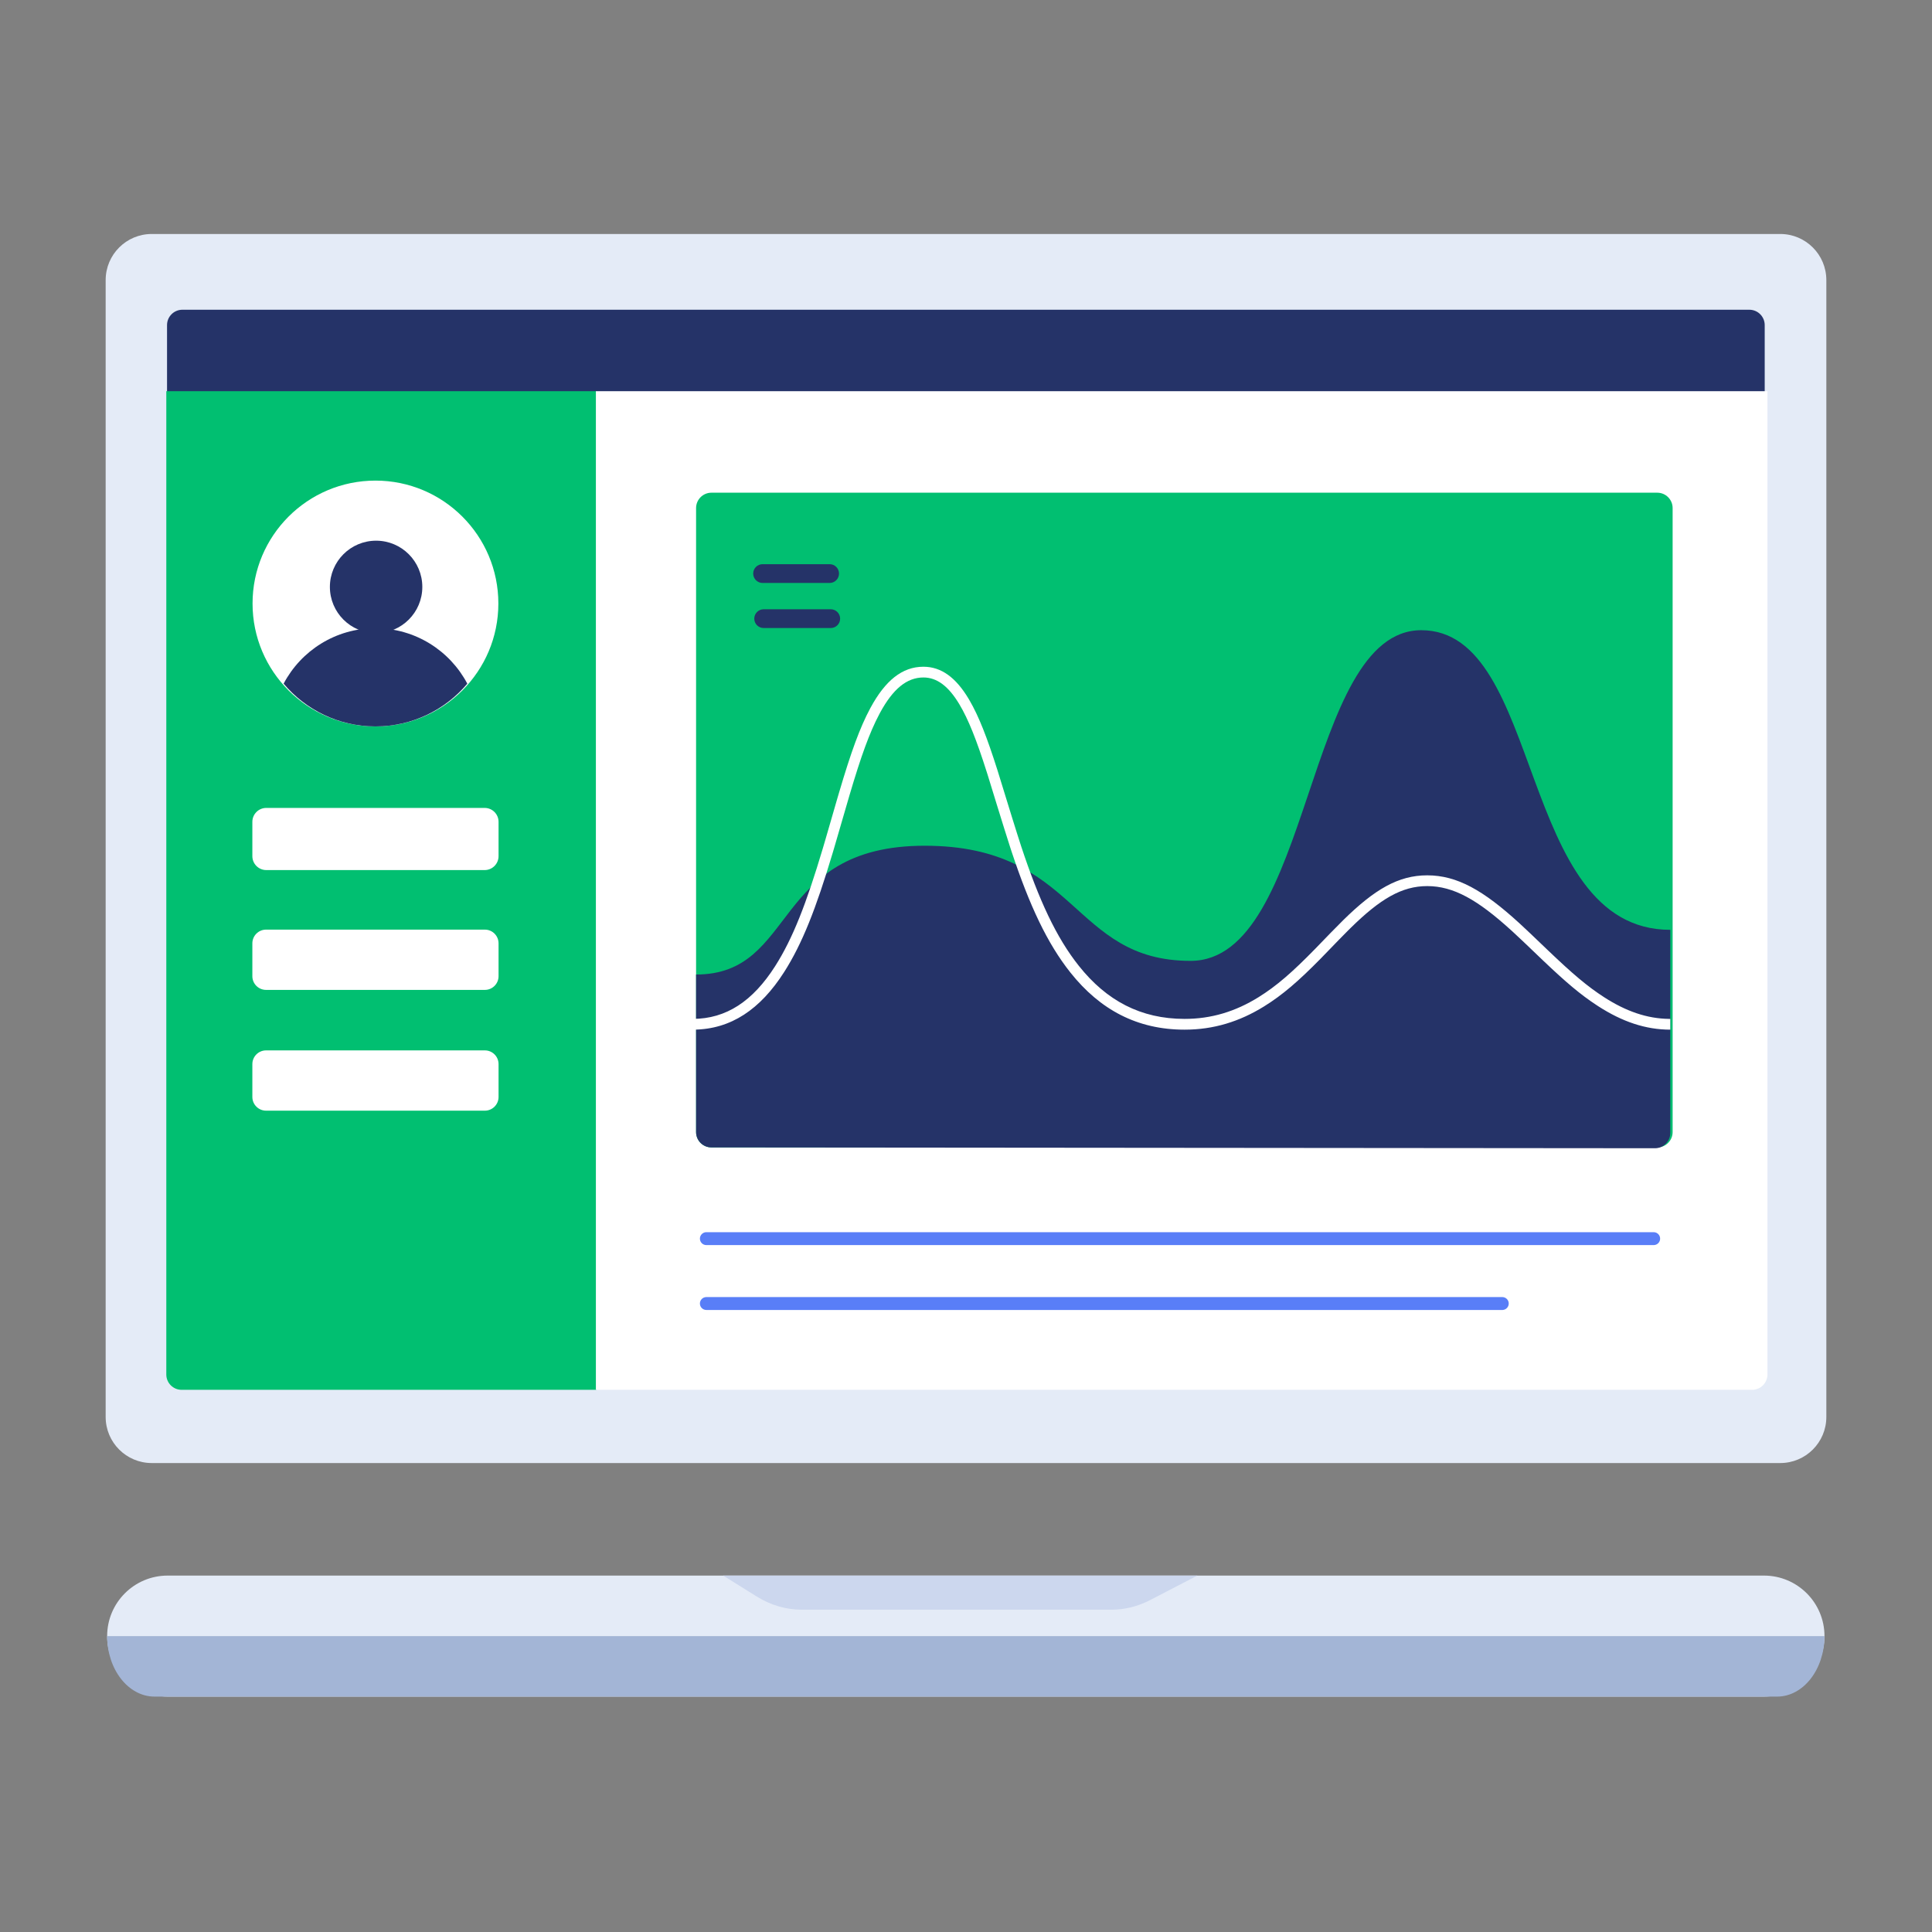 <svg width="100" height="100" viewBox="0 0 100 100" fill="none" xmlns="http://www.w3.org/2000/svg">
<rect x="0" y="0" width="100" height="100" fill="#808080" stroke="none"/>
<path fill-rule="evenodd" clip-rule="evenodd" d="M8.678 87.816C6.948 87.816 5.546 86.414 5.546 84.684C5.546 82.954 6.948 81.552 8.678 81.552H91.302C93.032 81.552 94.435 82.954 94.435 84.684C94.435 86.414 93.032 87.816 91.302 87.816H8.678Z" fill="#E4EBF7"/>
<path fill-rule="evenodd" clip-rule="evenodd" d="M8 87.816C6.645 87.816 5.546 86.414 5.546 84.684H94.434C94.434 86.414 93.336 87.816 91.981 87.816H8Z" fill="#A3B5D6"/>
<path fill-rule="evenodd" clip-rule="evenodd" d="M61.973 81.552L59.539 82.816C58.902 83.147 58.221 83.318 57.533 83.318H41.493C40.684 83.318 39.885 83.082 39.158 82.629L37.431 81.552H61.973Z" fill="#CCD7EE"/>
<path fill-rule="evenodd" clip-rule="evenodd" d="M92.146 75.727H7.854C6.537 75.727 5.469 74.659 5.469 73.342V14.497C5.469 13.179 6.537 12.111 7.854 12.111H92.146C93.463 12.111 94.531 13.179 94.531 14.497V73.342C94.531 74.659 93.463 75.727 92.146 75.727Z" fill="#E4EBF7"/>
<path fill-rule="evenodd" clip-rule="evenodd" d="M9.441 71.912C9.002 71.912 8.646 71.556 8.646 71.117V16.827C8.646 16.388 9.002 16.032 9.441 16.032H90.546C90.985 16.032 91.341 16.388 91.341 16.827V71.117C91.341 71.556 90.985 71.912 90.546 71.912H9.441Z" fill="#253368"/>
<path fill-rule="evenodd" clip-rule="evenodd" d="M30.874 71.937H9.402C8.963 71.937 8.608 71.582 8.608 71.144V20.249H30.874V71.937Z" fill="#01BF71"/>
<path fill-rule="evenodd" clip-rule="evenodd" d="M25.085 45.035H13.783C13.385 45.035 13.062 44.712 13.062 44.315V42.538C13.062 42.14 13.385 41.818 13.783 41.818H25.085C25.483 41.818 25.805 42.14 25.805 42.538V44.315C25.805 44.712 25.483 45.035 25.085 45.035Z" fill="white"/>
<path fill-rule="evenodd" clip-rule="evenodd" d="M25.096 51.237H13.772C13.38 51.237 13.062 50.919 13.062 50.528V48.827C13.062 48.435 13.38 48.117 13.772 48.117H25.096C25.488 48.117 25.805 48.435 25.805 48.827V50.528C25.805 50.919 25.488 51.237 25.096 51.237Z" fill="white"/>
<path fill-rule="evenodd" clip-rule="evenodd" d="M25.096 57.488H13.772C13.38 57.488 13.062 57.17 13.062 56.779V55.077C13.062 54.686 13.38 54.368 13.772 54.368H25.096C25.488 54.368 25.805 54.686 25.805 55.077V56.779C25.805 57.17 25.488 57.488 25.096 57.488Z" fill="white"/>
<path fill-rule="evenodd" clip-rule="evenodd" d="M25.795 31.238C25.795 34.751 22.947 37.599 19.434 37.599C15.92 37.599 13.072 34.751 13.072 31.238C13.072 27.724 15.92 24.876 19.434 24.876C22.947 24.876 25.795 27.724 25.795 31.238Z" fill="white"/>
<path fill-rule="evenodd" clip-rule="evenodd" d="M19.434 37.599C21.341 37.599 23.048 36.739 24.188 35.387C23.288 33.681 21.497 32.517 19.434 32.517C17.371 32.517 15.58 33.681 14.68 35.387C15.82 36.739 17.526 37.599 19.434 37.599Z" fill="#253368"/>
<path fill-rule="evenodd" clip-rule="evenodd" d="M21.859 30.379C21.859 31.7 20.788 32.771 19.467 32.771C18.146 32.771 17.075 31.7 17.075 30.379C17.075 29.057 18.146 27.986 19.467 27.986C20.788 27.986 21.859 29.057 21.859 30.379Z" fill="#253368"/>
<path fill-rule="evenodd" clip-rule="evenodd" d="M61.962 69.193H32.275C31.619 69.193 31.082 68.656 31.082 68V21.352C31.082 20.696 31.619 20.159 32.275 20.159H61.962C62.618 20.159 63.155 20.696 63.155 21.352V68C63.155 68.656 62.618 69.193 61.962 69.193Z" fill="#253368"/>
<path fill-rule="evenodd" clip-rule="evenodd" d="M30.843 71.937V20.249H91.483V71.142C91.483 71.581 91.127 71.937 90.688 71.937H30.843Z" fill="white"/>
<path fill-rule="evenodd" clip-rule="evenodd" d="M36.824 59.39C36.385 59.39 36.029 59.034 36.029 58.595V26.297C36.029 25.858 36.385 25.502 36.824 25.502H85.78C86.219 25.502 86.575 25.858 86.575 26.297V58.595C86.575 59.034 86.219 59.39 85.78 59.39H36.824Z" fill="#01BF71"/>
<path fill-rule="evenodd" clip-rule="evenodd" d="M39.471 30.174C39.203 30.174 38.985 29.956 38.985 29.688C38.985 29.419 39.203 29.202 39.471 29.202H42.942C43.211 29.202 43.428 29.419 43.428 29.688C43.428 29.956 43.211 30.174 42.942 30.174H39.471Z" fill="#253368"/>
<path fill-rule="evenodd" clip-rule="evenodd" d="M39.528 32.507C39.259 32.507 39.041 32.29 39.041 32.021C39.041 31.753 39.259 31.535 39.528 31.535H42.998C43.267 31.535 43.485 31.753 43.485 32.021C43.485 32.29 43.267 32.507 42.998 32.507H39.528Z" fill="#253368"/>
<path fill-rule="evenodd" clip-rule="evenodd" d="M36.029 50.441C41.289 50.441 39.893 43.775 47.86 43.775C55.827 43.775 55.412 49.734 61.626 49.734C67.936 49.734 67.519 32.619 73.564 32.619C79.946 32.619 78.505 48.128 86.455 48.128V58.638C86.455 59.077 86.098 59.434 85.659 59.433L36.824 59.391C36.385 59.391 36.029 59.035 36.029 58.596V50.441Z" fill="#253368"/>
<path d="M68.078 49.107L68.856 48.303C69.123 48.028 69.329 47.82 69.531 47.621C71.145 46.037 72.374 45.307 73.872 45.307C75.426 45.307 76.787 46.09 78.639 47.782L78.697 47.836C78.859 47.984 79.025 48.14 79.215 48.321L80.15 49.215C81.399 50.407 82.164 51.059 83.037 51.621C84.162 52.345 85.249 52.724 86.39 52.738L86.455 52.738V53.295C85.173 53.295 83.966 52.881 82.736 52.089L82.65 52.033C81.803 51.479 81.051 50.839 79.887 49.733L78.979 48.864L78.74 48.638C78.59 48.495 78.453 48.368 78.321 48.246L78.209 48.144C76.48 46.573 75.234 45.864 73.872 45.864C72.558 45.864 71.44 46.528 69.921 48.019L69.787 48.151C69.64 48.298 69.483 48.457 69.296 48.649L68.476 49.495L68.349 49.626C67.213 50.78 66.385 51.499 65.427 52.092C64.152 52.881 62.815 53.295 61.314 53.295C58.868 53.295 56.941 52.27 55.407 50.342C54.199 48.823 53.286 46.862 52.364 44.091L52.293 43.874C51.97 42.881 51.145 40.184 51.122 40.111L51.071 39.951C50.541 38.287 50.123 37.23 49.651 36.444C49.092 35.515 48.498 35.066 47.795 35.066C46.935 35.066 46.218 35.664 45.555 36.885L45.516 36.959C45.003 37.925 44.565 39.148 43.967 41.17L43.168 43.915L43.091 44.174C42.242 47.01 41.528 48.841 40.584 50.318C39.354 52.242 37.838 53.274 35.908 53.294L35.85 53.295V52.738C37.595 52.738 38.967 51.814 40.115 50.018C41.034 48.58 41.739 46.763 42.587 43.919L42.719 43.471C42.931 42.744 43.298 41.47 43.339 41.331L43.434 41.009C44.05 38.926 44.501 37.672 45.045 36.658L45.066 36.62C45.816 35.238 46.69 34.51 47.795 34.51C48.727 34.51 49.479 35.077 50.128 36.157L50.175 36.237C50.664 37.073 51.089 38.167 51.627 39.861L52.381 42.305C52.573 42.922 52.755 43.501 52.859 43.815C53.774 46.582 54.669 48.521 55.843 49.995C57.276 51.796 59.046 52.738 61.314 52.738C62.707 52.738 63.944 52.355 65.134 51.619C66.08 51.033 66.906 50.307 68.078 49.107Z" fill="white"/>
<path d="M85.594 63.778C85.779 63.778 85.928 63.927 85.928 64.112C85.928 64.29 85.788 64.436 85.612 64.445L85.594 64.446H36.561C36.376 64.446 36.227 64.296 36.227 64.112C36.227 63.934 36.367 63.788 36.542 63.778L36.561 63.778H85.594Z" fill="#597EF7"/>
<path d="M77.758 67.136C77.942 67.136 78.092 67.286 78.092 67.47C78.092 67.649 77.952 67.794 77.776 67.804L77.758 67.804H36.561C36.376 67.804 36.227 67.655 36.227 67.47C36.227 67.292 36.367 67.146 36.542 67.137L36.561 67.136H77.758Z" fill="#597EF7"/>
</svg>
